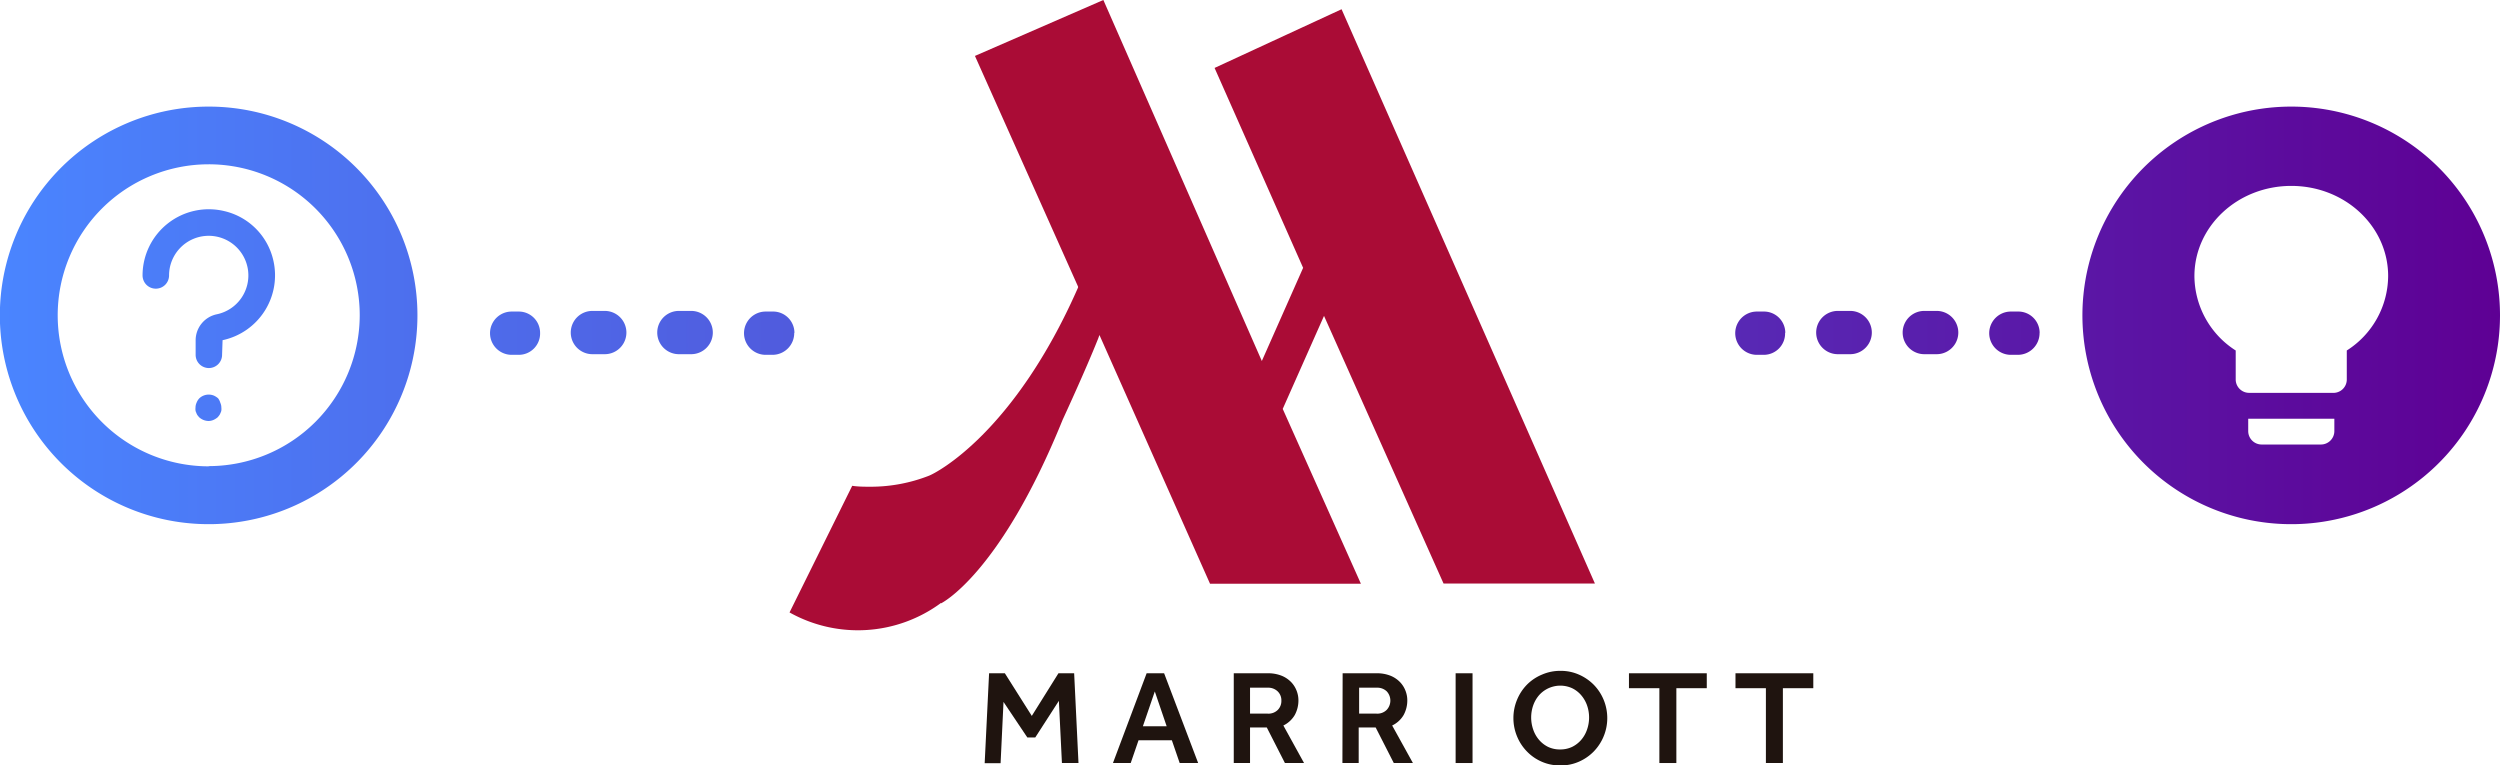 <svg xmlns="http://www.w3.org/2000/svg" xmlns:xlink="http://www.w3.org/1999/xlink" viewBox="0 0 351.79 107.71"><defs><style>.cls-1{fill:#1f140f;}.cls-2{fill:#aa0c36;}.cls-3{fill:url(#linear-gradient);}</style><linearGradient id="linear-gradient" x1="351.79" y1="44.34" x2="0" y2="44.34" gradientUnits="userSpaceOnUse"><stop offset="0" stop-color="#5e0094"/><stop offset="1" stop-color="#4a85ff"/></linearGradient></defs><g id="Layer_2" data-name="Layer 2"><g id="Layer_1-2" data-name="Layer 1"><path class="cls-1" d="M139.18,94.74h2.22l3.79,6,3.75-6h2.21l.61,12.63h-2.33L149,98.62l-3.32,5.15h-1.12l-3.35-5-.41,8.62h-2.24Z"/><path class="cls-1" d="M161.35,94.74h2.46l4.79,12.63H166l-1.1-3.2h-4.69l-1.1,3.2h-2.5Zm2.82,7.46-1.67-4.9-1.68,4.9Z"/><path class="cls-1" d="M173.61,94.74h4.77a5.12,5.12,0,0,1,2,.36,3.93,3.93,0,0,1,1.34.92,3.63,3.63,0,0,1,.75,1.22,3.7,3.7,0,0,1,.24,1.27,4.28,4.28,0,0,1-.52,2.11,3.76,3.76,0,0,1-1.6,1.47l2.91,5.28h-2.69l-2.55-5H175.9v5h-2.29Zm4.79,5.68a1.85,1.85,0,0,0,1.41-.53,1.77,1.77,0,0,0,.5-1.29,1.73,1.73,0,0,0-.53-1.32,1.9,1.9,0,0,0-1.38-.51h-2.5v3.65Z"/><path class="cls-1" d="M188.93,94.74h4.77a5.12,5.12,0,0,1,2,.36,3.93,3.93,0,0,1,1.34.92,3.63,3.63,0,0,1,.75,1.22,3.7,3.7,0,0,1,.24,1.27,4.28,4.28,0,0,1-.52,2.11,3.73,3.73,0,0,1-1.61,1.47l2.92,5.28h-2.69l-2.55-5h-2.39v5h-2.29Zm4.79,5.68a1.85,1.85,0,0,0,1.41-.53,1.91,1.91,0,0,0,0-2.61,1.9,1.9,0,0,0-1.38-.51h-2.5v3.65Z"/><path class="cls-1" d="M204.83,94.74h2.38v12.63h-2.38Z"/><path class="cls-1" d="M219.54,107.71a6.33,6.33,0,0,1-2.58-.52,6.44,6.44,0,0,1-2.08-1.43,6.64,6.64,0,0,1-1.4-2.12,6.74,6.74,0,0,1,0-5.19,6.62,6.62,0,0,1,1.39-2.11A6.46,6.46,0,0,1,217,94.92a6.38,6.38,0,0,1,2.59-.52,6.28,6.28,0,0,1,2.57.52,6.73,6.73,0,0,1,2.09,1.42,6.65,6.65,0,0,1,1.4,2.11,6.75,6.75,0,0,1-1.4,7.31,6.59,6.59,0,0,1-2.09,1.43A6.28,6.28,0,0,1,219.54,107.71Zm0-2.25a3.86,3.86,0,0,0,1.68-.36,4,4,0,0,0,1.29-1,4.36,4.36,0,0,0,.81-1.43,5.19,5.19,0,0,0,0-3.42,4.48,4.48,0,0,0-.81-1.41,3.93,3.93,0,0,0-1.29-1,4,4,0,0,0-4.66,1,4.48,4.48,0,0,0-.81,1.41,5.19,5.19,0,0,0,0,3.42,4.36,4.36,0,0,0,.81,1.43,4,4,0,0,0,1.28,1A3.86,3.86,0,0,0,219.54,105.46Z"/><path class="cls-1" d="M233.5,96.84h-4.28v-2.1h10.95v2.1h-4.28v10.53H233.5Z"/><path class="cls-1" d="M248.49,96.84h-4.28v-2.1h10.95v2.1h-4.28v10.53h-2.39Z"/><path class="cls-2" d="M203.13,82.11h21.3L188.78,1.3,170.91,9.56l12.46,28.13L177.56,50.8,155.26,0,137.19,7.87,151.7,40.33a1.12,1.12,0,0,1,0,.13c-9,20.47-19.94,26.09-21,26.49a22.49,22.49,0,0,1-8.18,1.54c-.88,0-1.76,0-2.6-.13L111.1,86.18a19.7,19.7,0,0,0,21.32-1.34l0,.06s8.26-4,17.11-25.83c0,0,3.24-7,5-11.43l.18-.5,15.56,35H191.5l-11-24.6,5.81-13.09Z"/><path class="cls-3" d="M29.37,15A29.38,29.38,0,1,0,58.74,44.34,29.37,29.37,0,0,0,29.37,15Zm0,50.62A21.25,21.25,0,1,1,50.62,44.34,21.27,21.27,0,0,1,29.37,65.59ZM76,46.84a3,3,0,0,0-3-3h-1a3,3,0,0,0,0,6.09h1A3,3,0,0,0,76,46.84Zm21.29,3H95.53a3,3,0,1,1,0-6.09h1.73a3,3,0,1,1,0,6.09Zm-12.16,0H83.36a3,3,0,1,1,0-6.09H85.1a3,3,0,0,1,0,6.09Zm26.66-3a3,3,0,0,0-3.05-3h-1a3,3,0,1,0,0,6.09h1A3.06,3.06,0,0,0,111.76,46.84Zm139.43,0a3,3,0,0,0-3-3h-1a3,3,0,0,0,0,6.09h1A3,3,0,0,0,251.19,46.84Zm21.3,3h-1.74a3,3,0,1,1,0-6.09h1.74a3,3,0,0,1,0,6.09Zm-12.17,0h-1.74a3,3,0,1,1,0-6.09h1.74a3,3,0,0,1,0,6.09Zm26.66-3a3,3,0,0,0-3.05-3h-1a3,3,0,1,0,0,6.09h1A3.06,3.06,0,0,0,287,46.84ZM322.42,15a29.38,29.38,0,1,0,29.37,29.37A29.37,29.37,0,0,0,322.42,15Zm6.06,45.66a1.89,1.89,0,0,1-1.89,1.89h-8.34a1.89,1.89,0,0,1-1.89-1.89V58.92h12.12Zm1.75-11.31v4.11a1.88,1.88,0,0,1-2,1.82H316.55a1.89,1.89,0,0,1-1.95-1.82V49.32a12.51,12.51,0,0,1-5.81-10.47c0-7,6.08-12.69,13.63-12.69s13.63,5.68,13.63,12.69A12.5,12.5,0,0,1,330.23,49.32ZM30.69,56.05a2.44,2.44,0,0,0-.61-.39,1.93,1.93,0,0,0-1.42,0,1.87,1.87,0,0,0-.61.39,1.91,1.91,0,0,0-.39.62,1.69,1.69,0,0,0-.15.7,1.64,1.64,0,0,0,0,.38,1,1,0,0,0,.11.33,1.5,1.5,0,0,0,.16.34l.23.28a2,2,0,0,0,1.32.54,1.74,1.74,0,0,0,.71-.15,2.44,2.44,0,0,0,.61-.39l.22-.28a1.54,1.54,0,0,0,.17-.34,1,1,0,0,0,.11-.33,1.64,1.64,0,0,0,0-.38,1.69,1.69,0,0,0-.15-.7A1.91,1.91,0,0,0,30.69,56.05Zm.85-26.35a9.32,9.32,0,0,0-11.48,9.06,1.88,1.88,0,0,0,.55,1.32,1.87,1.87,0,0,0,2.63,0,1.88,1.88,0,0,0,.55-1.32,5.58,5.58,0,1,1,6.74,5.46,3.74,3.74,0,0,0-3,3.65v2.06a1.86,1.86,0,0,0,3.72,0l.07-2.06a9.33,9.33,0,0,0,7.13-11.28A9.21,9.21,0,0,0,31.54,29.7Z"/></g></g></svg>